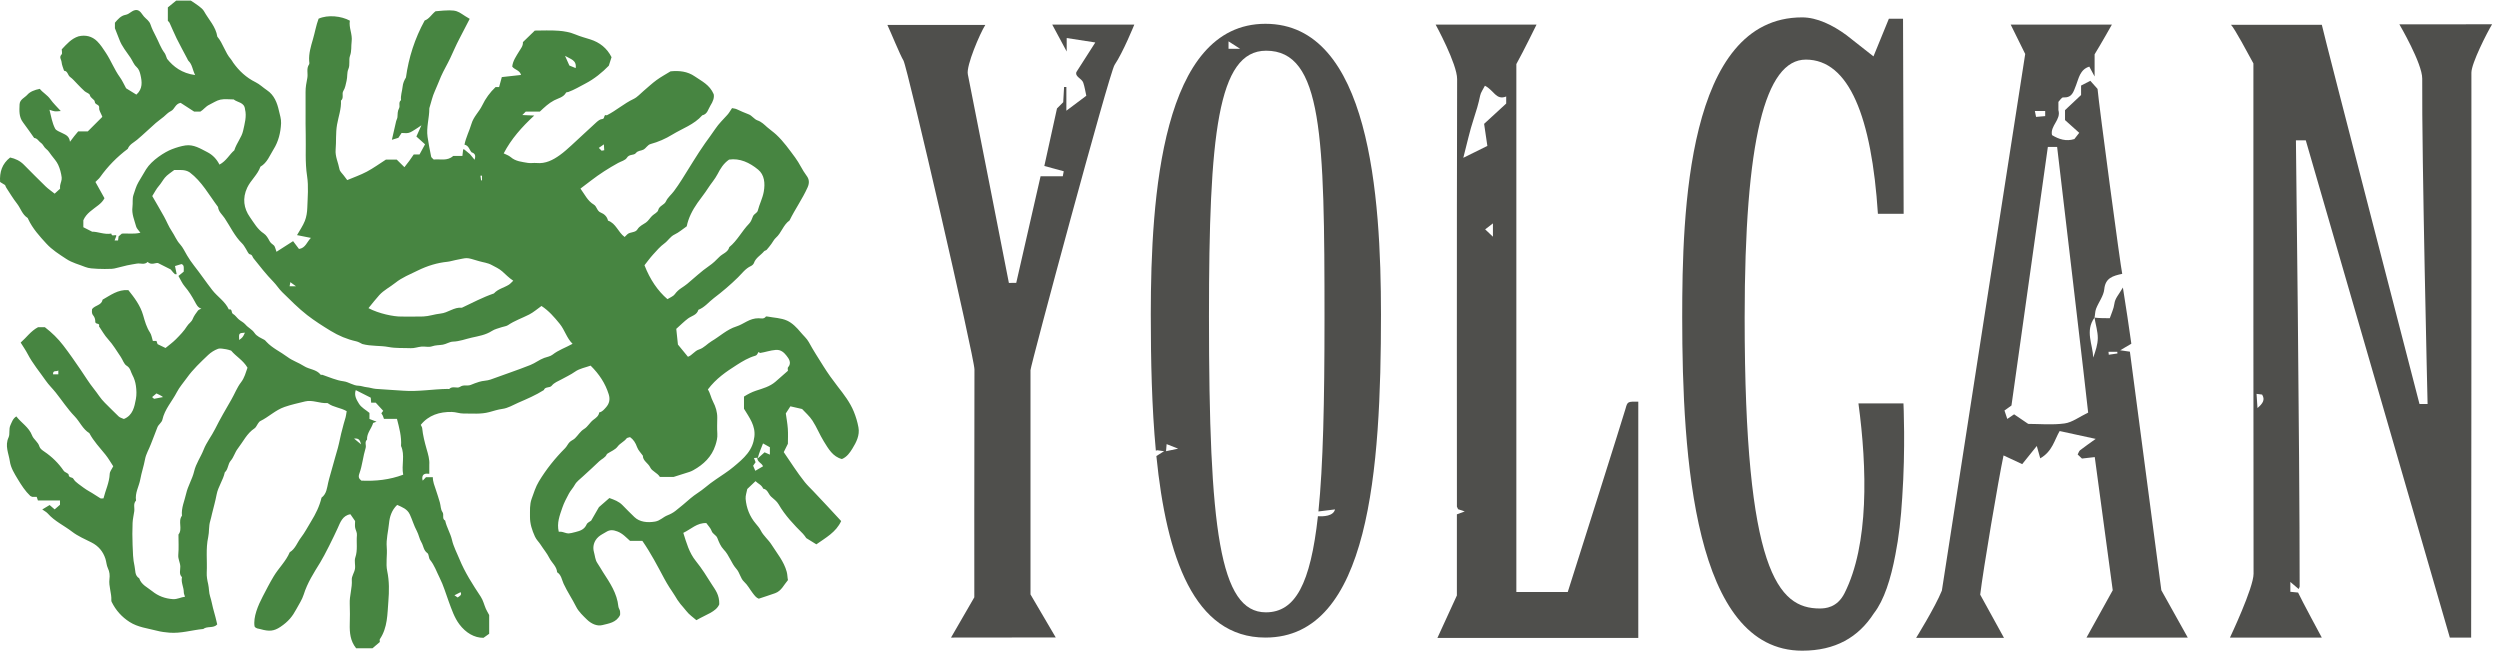 <?xml version="1.0" encoding="UTF-8" standalone="no"?>
<svg width="146px" height="38px" viewBox="0 0 146 38" version="1.1" xmlns="http://www.w3.org/2000/svg" xmlns:xlink="http://www.w3.org/1999/xlink" xmlns:sketch="http://www.bohemiancoding.com/sketch/ns">
    <!-- Generator: Sketch 3.4.4 (17249) - http://www.bohemiancoding.com/sketch -->
    <title>Logo</title>
    <desc>Created with Sketch.</desc>
    <defs></defs>
    <g id="Desktop" stroke="none" stroke-width="1" fill="none" fill-rule="evenodd" sketch:type="MSPage">
        <g id="Únete-info-/-productos" sketch:type="MSArtboardGroup" transform="translate(-7, -11)">
            <g id="Header" sketch:type="MSLayerGroup">
                <g id="Logo" transform="translate(7, 11)" sketch:type="MSShapeGroup">
                    <g id="imagotipo" fill="#478541">
                        <path d="M28.149,10.257 C28.118,10.259 28.087,10.261 28.057,10.262 C28.069,10.353 28.082,10.445 28.095,10.536 C28.113,10.534 28.131,10.533 28.149,10.531 L28.149,10.257 L28.149,10.257 Z M17.284,16.717 C17.149,16.619 17.07,16.561 16.957,16.478 C16.938,16.581 16.928,16.639 16.913,16.717 L17.284,16.717 L17.284,16.717 Z M20.677,25.612 C20.828,25.737 20.924,25.816 21.087,25.951 C21.021,25.702 20.964,25.584 20.677,25.612 L20.677,25.612 Z M26.54,34.765 C26.643,34.835 26.688,34.866 26.728,34.893 C26.845,34.804 26.988,34.754 26.898,34.581 C26.801,34.631 26.709,34.678 26.54,34.765 L26.54,34.765 Z M35.135,8.802 C35.176,8.794 35.222,8.785 35.287,8.773 C35.281,8.671 35.276,8.581 35.267,8.431 C35.137,8.521 35.055,8.578 34.97,8.637 C35.036,8.702 35.082,8.749 35.135,8.802 L35.135,8.802 Z M3.406,21.63 C3.322,21.727 3.077,21.588 3.099,21.86 L3.406,21.86 L3.406,21.63 L3.406,21.63 Z M13.966,19.855 C14.166,19.714 14.196,19.674 14.303,19.427 C13.947,19.454 13.945,19.456 13.966,19.855 L13.966,19.855 Z M9.518,23.189 C9.476,23.134 9.169,22.986 9.136,22.976 C9.039,23.057 8.963,23.122 8.883,23.19 C8.921,23.224 8.972,23.269 8.998,23.291 C9.165,23.258 9.318,23.228 9.518,23.189 L9.518,23.189 Z M32.998,3.261 C33.107,3.505 33.179,3.666 33.251,3.826 C33.363,3.872 33.475,3.918 33.621,3.977 C33.681,3.503 33.326,3.46 32.998,3.261 L32.998,3.261 Z M21.792,24.699 C21.698,25.029 21.413,25.296 21.435,25.676 C21.275,25.815 21.402,26.003 21.354,26.158 C21.202,26.65 21.162,27.171 20.988,27.653 C20.91,27.867 20.969,27.962 21.105,28.069 C21.939,28.107 22.749,28.021 23.547,27.722 C23.434,27.152 23.667,26.584 23.42,26.045 C23.46,25.496 23.314,24.979 23.182,24.462 L22.423,24.462 C22.402,24.402 22.385,24.34 22.359,24.283 C22.332,24.226 22.295,24.175 22.271,24.134 C22.328,24.059 22.367,24.009 22.38,23.992 C22.238,23.837 22.113,23.702 21.942,23.516 L21.676,23.516 C21.668,23.413 21.661,23.332 21.652,23.225 C21.368,23.082 21.084,22.938 20.776,22.782 C20.663,23.108 20.837,23.365 20.962,23.573 C21.096,23.799 21.37,23.941 21.576,24.114 L21.576,24.467 C21.712,24.52 21.843,24.57 21.991,24.627 C21.933,24.648 21.888,24.664 21.792,24.699 L21.792,24.699 Z M21.519,17.996 C22.135,18.32 22.985,18.491 23.428,18.487 C23.857,18.484 24.287,18.498 24.716,18.483 C25.057,18.47 25.388,18.346 25.722,18.313 C26.167,18.27 26.516,17.922 26.975,17.971 C27.593,17.681 28.196,17.358 28.845,17.137 C29.081,16.873 29.431,16.807 29.716,16.628 C29.804,16.573 29.873,16.487 29.974,16.394 C29.71,16.22 29.528,16.022 29.331,15.849 C29.136,15.678 28.923,15.591 28.713,15.475 C28.483,15.347 28.224,15.326 27.98,15.253 C27.156,15.005 27.342,15.051 26.599,15.188 C26.44,15.218 26.285,15.272 26.126,15.288 C25.552,15.346 24.977,15.512 24.382,15.806 C23.939,16.024 23.482,16.202 23.086,16.519 C22.781,16.763 22.419,16.941 22.151,17.234 C21.939,17.465 21.75,17.716 21.519,17.996 L21.519,17.996 Z M38.979,17.471 C39.146,17.364 39.321,17.305 39.408,17.183 C39.513,17.037 39.633,16.928 39.776,16.831 C39.898,16.75 40.021,16.669 40.134,16.576 C40.558,16.227 40.956,15.841 41.408,15.533 C41.637,15.378 41.825,15.195 42.008,15.005 C42.197,14.808 42.514,14.741 42.59,14.433 C43.063,14.047 43.33,13.487 43.752,13.056 C43.859,12.947 43.915,12.782 43.973,12.635 C44.032,12.486 44.219,12.444 44.256,12.297 C44.35,11.925 44.533,11.587 44.603,11.2 C44.693,10.701 44.644,10.209 44.275,9.906 C43.776,9.495 43.206,9.228 42.578,9.32 C42.239,9.558 42.067,9.859 41.906,10.168 C41.749,10.47 41.518,10.724 41.336,11.01 C41.157,11.294 40.932,11.564 40.735,11.847 C40.438,12.273 40.204,12.722 40.105,13.217 C39.857,13.388 39.645,13.577 39.398,13.693 C39.142,13.813 39.018,14.058 38.801,14.215 C38.554,14.394 38.348,14.635 38.141,14.864 C37.955,15.069 37.793,15.295 37.638,15.49 C37.957,16.317 38.416,16.991 38.979,17.471 L38.979,17.471 Z M41.339,22.745 C41.478,22.951 41.516,23.22 41.646,23.466 C41.795,23.749 41.892,24.063 41.888,24.396 C41.884,24.706 41.871,25.016 41.892,25.324 C41.909,25.564 41.851,25.784 41.781,26.002 C41.565,26.674 41.091,27.125 40.489,27.459 C40.42,27.497 40.347,27.532 40.272,27.557 C40,27.646 39.728,27.73 39.342,27.852 L38.537,27.852 C38.382,27.6 38.079,27.528 37.971,27.294 C37.854,27.043 37.538,26.915 37.544,26.614 C37.424,26.442 37.27,26.295 37.207,26.116 C37.117,25.861 36.987,25.659 36.795,25.528 C36.707,25.558 36.623,25.561 36.592,25.602 C36.449,25.797 36.215,25.88 36.065,26.083 C35.93,26.266 35.674,26.36 35.472,26.494 C35.458,26.504 35.443,26.516 35.436,26.531 C35.35,26.733 35.139,26.8 34.995,26.939 C34.85,27.078 34.703,27.215 34.556,27.352 C34.382,27.512 34.204,27.668 34.033,27.831 C33.871,27.985 33.672,28.122 33.57,28.31 C33.469,28.498 33.321,28.645 33.224,28.827 C33.082,29.093 32.937,29.363 32.841,29.647 C32.69,30.093 32.506,30.542 32.631,31.052 C32.704,31.057 32.791,31.048 32.866,31.073 C33.215,31.186 33.209,31.169 33.612,31.07 C33.896,31 34.131,30.916 34.261,30.621 C34.307,30.519 34.453,30.461 34.523,30.406 C34.697,30.104 34.856,29.829 34.978,29.617 C35.211,29.414 35.396,29.252 35.588,29.085 C35.871,29.186 36.143,29.284 36.354,29.502 C36.582,29.736 36.812,29.968 37.047,30.194 C37.354,30.49 37.809,30.535 38.253,30.461 C38.555,30.41 38.728,30.191 38.982,30.094 C39.145,30.031 39.305,29.946 39.443,29.839 C39.745,29.605 40.035,29.354 40.325,29.103 C40.595,28.869 40.916,28.697 41.181,28.469 C41.383,28.297 41.593,28.146 41.808,27.997 C42.156,27.755 42.52,27.533 42.842,27.261 C43.127,27.021 43.418,26.785 43.654,26.48 C43.885,26.183 44.011,25.872 44.055,25.508 C44.132,24.865 43.766,24.394 43.449,23.871 L43.449,23.16 C43.681,23.014 43.907,22.897 44.151,22.816 C44.546,22.686 44.952,22.579 45.278,22.3 C45.533,22.082 45.783,21.858 46.013,21.655 C46.013,21.56 45.991,21.489 46.017,21.46 C46.256,21.196 46.062,20.936 45.929,20.768 C45.798,20.602 45.613,20.411 45.31,20.434 C44.988,20.458 44.691,20.568 44.38,20.616 C44.355,20.595 44.331,20.574 44.306,20.553 C44.233,20.622 44.249,20.734 44.097,20.778 C43.715,20.889 43.368,21.095 43.03,21.311 C42.395,21.715 41.821,22.107 41.339,22.745 L41.339,22.745 Z M13.499,20.476 C13.363,20.437 13.286,20.405 13.207,20.396 C13.046,20.378 12.865,20.323 12.726,20.374 C12.519,20.45 12.317,20.579 12.156,20.731 C11.715,21.151 11.269,21.568 10.913,22.067 C10.714,22.345 10.481,22.606 10.326,22.906 C10.049,23.444 9.617,23.898 9.482,24.515 C9.447,24.676 9.249,24.796 9.191,24.958 C9.074,25.288 8.932,25.608 8.813,25.934 C8.703,26.233 8.526,26.511 8.47,26.821 C8.397,27.218 8.264,27.6 8.193,27.993 C8.118,28.408 7.872,28.789 7.945,29.232 C7.767,29.417 7.87,29.649 7.841,29.858 C7.81,30.085 7.752,30.31 7.743,30.537 C7.727,30.965 7.725,31.395 7.743,31.824 C7.759,32.239 7.764,32.664 7.858,33.065 C7.914,33.3 7.856,33.611 8.13,33.773 C8.255,34.154 8.614,34.303 8.892,34.528 C9.238,34.808 9.638,34.958 10.094,34.989 C10.357,35.007 10.569,34.873 10.804,34.849 C10.78,34.763 10.734,34.676 10.734,34.59 C10.735,34.29 10.558,34.013 10.627,33.706 C10.434,33.523 10.539,33.289 10.53,33.079 C10.52,32.847 10.39,32.647 10.412,32.4 C10.447,32.009 10.421,31.612 10.422,31.217 C10.686,30.887 10.372,30.449 10.627,30.118 C10.577,29.664 10.777,29.252 10.872,28.826 C10.971,28.382 11.233,27.974 11.337,27.53 C11.445,27.067 11.723,26.694 11.891,26.264 C12.057,25.836 12.358,25.464 12.564,25.049 C12.855,24.462 13.188,23.899 13.514,23.332 C13.706,23 13.842,22.63 14.073,22.331 C14.283,22.059 14.352,21.757 14.454,21.474 C14.207,21.043 13.782,20.818 13.499,20.476 L13.499,20.476 Z M8.892,11.45 C9.12,11.845 9.356,12.244 9.581,12.65 C9.736,12.928 9.85,13.232 10.028,13.494 C10.199,13.746 10.304,14.035 10.517,14.267 C10.687,14.453 10.793,14.699 10.926,14.919 C11.05,15.124 11.186,15.328 11.331,15.511 C11.699,15.977 12.031,16.47 12.395,16.938 C12.702,17.333 13.153,17.603 13.364,18.074 C13.589,18.016 13.487,18.268 13.607,18.333 C13.738,18.404 13.825,18.55 13.942,18.65 C14.066,18.756 14.227,18.827 14.33,18.948 C14.487,19.136 14.72,19.234 14.859,19.439 C15.001,19.65 15.236,19.733 15.446,19.85 C15.489,19.874 15.521,19.92 15.556,19.958 C15.907,20.336 16.383,20.544 16.789,20.848 C17.079,21.066 17.444,21.18 17.751,21.379 C18.063,21.58 18.483,21.565 18.73,21.886 C18.743,21.903 18.799,21.879 18.83,21.89 C19.238,22.027 19.643,22.215 20.06,22.267 C20.377,22.308 20.618,22.523 20.947,22.527 C21.086,22.529 21.256,22.598 21.419,22.614 C21.596,22.631 21.768,22.695 21.945,22.71 C22.48,22.753 23.016,22.777 23.552,22.817 C24.419,22.882 25.276,22.724 26.14,22.713 C26.174,22.712 26.224,22.728 26.24,22.711 C26.427,22.521 26.703,22.705 26.86,22.595 C27.08,22.443 27.292,22.559 27.49,22.479 C27.649,22.408 27.815,22.355 27.98,22.3 C28.198,22.228 28.443,22.241 28.647,22.166 C29.421,21.879 30.207,21.622 30.975,21.315 C31.263,21.2 31.498,21.005 31.784,20.901 C31.948,20.842 32.14,20.815 32.27,20.712 C32.617,20.439 33.032,20.304 33.438,20.078 C33.097,19.751 32.988,19.282 32.689,18.912 C32.371,18.52 32.05,18.148 31.622,17.869 C31.385,18.037 31.162,18.235 30.906,18.367 C30.495,18.578 30.053,18.725 29.667,18.989 C29.566,19.057 29.424,19.063 29.304,19.106 C29.109,19.174 28.896,19.218 28.727,19.328 C28.364,19.563 27.951,19.627 27.547,19.718 C27.185,19.799 26.836,19.94 26.453,19.951 C26.255,19.957 26.063,20.095 25.862,20.129 C25.653,20.164 25.444,20.15 25.23,20.225 C25.047,20.29 24.821,20.225 24.617,20.242 C24.406,20.26 24.196,20.344 23.989,20.334 C23.556,20.314 23.128,20.349 22.685,20.264 C22.203,20.172 21.685,20.232 21.159,20.09 C21.068,20.048 20.943,19.964 20.806,19.934 C20.269,19.815 19.777,19.608 19.305,19.319 C18.835,19.032 18.369,18.735 17.938,18.401 C17.418,17.998 16.954,17.52 16.48,17.06 C16.29,16.876 16.15,16.642 15.964,16.453 C15.541,16.023 15.176,15.546 14.799,15.078 C14.736,15 14.747,14.881 14.59,14.85 C14.499,14.831 14.441,14.651 14.368,14.544 C14.295,14.437 14.238,14.313 14.146,14.225 C13.705,13.798 13.452,13.238 13.118,12.738 C12.982,12.534 12.758,12.362 12.733,12.086 C12.206,11.386 11.787,10.6 11.083,10.069 C10.794,9.876 10.472,9.94 10.174,9.929 C9.979,10.084 9.768,10.205 9.626,10.38 C9.502,10.533 9.408,10.71 9.274,10.863 C9.13,11.027 9.031,11.23 8.892,11.45 L8.892,11.45 Z M7.12,13.641 C7.464,13.622 7.815,13.685 8.2,13.592 C8.094,13.444 7.984,13.349 7.952,13.233 C7.85,12.857 7.681,12.493 7.736,12.084 C7.767,11.852 7.721,11.6 7.794,11.386 C7.881,11.134 7.946,10.875 8.09,10.63 C8.236,10.382 8.379,10.134 8.532,9.887 C8.863,9.355 9.624,8.872 10.047,8.712 C10.3,8.616 10.564,8.532 10.831,8.493 C11.309,8.423 11.705,8.68 12.107,8.885 C12.424,9.047 12.658,9.296 12.816,9.613 C13.218,9.404 13.409,9.004 13.682,8.781 C13.822,8.338 14.113,8.024 14.197,7.639 C14.288,7.223 14.414,6.801 14.31,6.385 C14.273,5.966 13.872,5.992 13.646,5.807 C13.385,5.807 13.119,5.767 12.872,5.819 C12.646,5.866 12.441,6.014 12.225,6.116 C12.014,6.214 11.881,6.413 11.7,6.519 L11.341,6.519 C11.036,6.322 10.779,6.156 10.548,6.006 C10.232,6.063 10.198,6.383 9.989,6.483 C9.813,6.567 9.699,6.702 9.561,6.819 C9.41,6.946 9.244,7.055 9.096,7.185 C8.73,7.508 8.378,7.849 8.005,8.163 C7.809,8.327 7.56,8.431 7.462,8.693 C6.838,9.161 6.295,9.712 5.845,10.346 C5.763,10.462 5.656,10.531 5.573,10.627 C5.753,10.95 5.932,11.271 6.102,11.577 C6.007,11.754 5.889,11.865 5.754,11.974 C5.423,12.239 5.039,12.455 4.867,12.863 L4.867,13.27 C5.041,13.358 5.183,13.43 5.381,13.531 C5.711,13.523 6.094,13.713 6.501,13.641 C6.522,13.857 6.749,13.659 6.797,13.768 C6.76,13.866 6.73,13.944 6.692,14.044 L6.894,14.044 C6.907,13.944 6.92,13.852 6.926,13.804 C7.013,13.731 7.067,13.686 7.12,13.641 L7.12,13.641 Z M44.226,26.72 C44.242,26.73 44.259,26.741 44.275,26.751 C44.407,26.633 44.539,26.515 44.651,26.415 C44.772,26.468 44.854,26.504 44.961,26.551 L44.961,26.119 C44.832,26.047 44.715,25.982 44.561,25.896 C44.44,26.193 44.333,26.456 44.261,26.729 C44.195,26.735 44.131,26.74 44.034,26.749 C44.075,26.857 44.105,26.936 44.126,26.993 C44.053,27.098 43.989,27.19 43.983,27.199 C44.038,27.328 44.073,27.408 44.11,27.495 C44.288,27.391 44.426,27.31 44.56,27.232 C44.49,27.032 44.209,26.984 44.226,26.72 L44.226,26.72 Z M25.277,27.867 C25.275,28.132 25.377,28.371 25.459,28.617 C25.539,28.858 25.618,29.101 25.688,29.346 C25.741,29.531 25.732,29.755 25.836,29.899 C25.955,30.063 25.788,30.292 25.999,30.402 C26.081,30.795 26.306,31.142 26.394,31.525 C26.485,31.923 26.675,32.269 26.825,32.637 C27.147,33.429 27.609,34.141 28.078,34.851 C28.215,35.059 28.273,35.318 28.373,35.551 C28.418,35.654 28.479,35.751 28.568,35.918 L28.568,37.012 C28.508,37.056 28.411,37.125 28.236,37.249 C27.698,37.252 27.202,36.955 26.831,36.464 C26.532,36.068 26.377,35.59 26.205,35.127 C26.034,34.666 25.899,34.186 25.678,33.749 C25.498,33.395 25.373,33.008 25.113,32.692 C25.028,32.588 25.054,32.368 24.96,32.302 C24.73,32.141 24.734,31.876 24.611,31.672 C24.489,31.472 24.456,31.22 24.343,31.012 C24.175,30.702 24.082,30.364 23.935,30.047 C23.784,29.718 23.475,29.614 23.195,29.486 C22.864,29.8 22.754,30.198 22.719,30.562 C22.675,31.026 22.545,31.483 22.586,31.961 C22.626,32.421 22.52,32.903 22.613,33.347 C22.738,33.94 22.728,34.531 22.681,35.111 C22.62,35.862 22.64,36.651 22.185,37.322 C22.161,37.358 22.182,37.424 22.182,37.493 C22.063,37.595 21.934,37.705 21.756,37.857 L20.797,37.857 C20.454,37.43 20.414,36.946 20.426,36.445 C20.436,36.05 20.442,35.654 20.425,35.26 C20.404,34.787 20.578,34.337 20.545,33.859 C20.531,33.652 20.696,33.44 20.73,33.222 C20.765,33.005 20.681,32.757 20.75,32.558 C20.899,32.125 20.803,31.689 20.844,31.257 C20.859,31.098 20.774,30.975 20.744,30.835 C20.716,30.703 20.738,30.561 20.738,30.429 C20.644,30.294 20.553,30.163 20.463,30.032 C19.999,30.106 19.87,30.516 19.718,30.85 C19.486,31.362 18.961,32.426 18.699,32.851 C18.331,33.447 17.95,34.037 17.737,34.72 C17.644,35.019 17.458,35.291 17.308,35.571 C17.083,35.991 16.844,36.298 16.374,36.611 C15.996,36.863 15.722,36.887 15.217,36.743 C15.087,36.706 14.951,36.719 14.867,36.585 C14.777,36.036 15.077,35.346 15.344,34.835 C15.551,34.438 15.752,34.042 15.984,33.657 C16.274,33.172 16.7,32.78 16.921,32.251 C17.25,32.052 17.356,31.682 17.574,31.399 C17.803,31.102 17.969,30.772 18.164,30.457 C18.434,30.018 18.66,29.565 18.778,29.061 C19.072,28.85 19.098,28.485 19.164,28.195 C19.235,27.882 19.339,27.57 19.419,27.262 C19.515,26.894 19.631,26.528 19.732,26.157 C19.833,25.786 19.891,25.405 19.999,25.034 C20.052,24.853 20.087,24.662 20.152,24.478 C20.206,24.326 20.218,24.16 20.247,24.013 C19.882,23.801 19.474,23.79 19.158,23.557 C19.145,23.548 19.129,23.537 19.115,23.539 C18.676,23.571 18.251,23.336 17.819,23.443 C17.417,23.542 17.012,23.628 16.615,23.766 C16.079,23.953 15.692,24.352 15.202,24.59 C15.145,24.617 15.105,24.683 15.065,24.737 C14.997,24.828 14.956,24.955 14.869,25.012 C14.418,25.309 14.202,25.791 13.888,26.196 C13.715,26.419 13.65,26.704 13.479,26.899 C13.295,27.11 13.335,27.406 13.128,27.585 C13.032,28.04 12.738,28.421 12.65,28.882 C12.579,29.26 12.472,29.632 12.381,30.006 C12.347,30.147 12.319,30.289 12.277,30.427 C12.182,30.734 12.226,31.062 12.16,31.361 C12.008,32.053 12.108,32.744 12.074,33.434 C12.063,33.664 12.104,33.887 12.158,34.116 C12.213,34.35 12.194,34.604 12.274,34.844 C12.345,35.057 12.381,35.281 12.437,35.499 C12.484,35.685 12.539,35.869 12.587,36.054 C12.623,36.194 12.655,36.335 12.686,36.466 C12.463,36.71 12.111,36.547 11.869,36.733 C11.209,36.794 10.568,37.003 9.891,36.948 C9.642,36.928 9.4,36.897 9.161,36.834 C8.621,36.693 8.057,36.635 7.568,36.323 C7.109,36.029 6.764,35.642 6.524,35.156 C6.51,35.128 6.5,35.094 6.502,35.063 C6.525,34.643 6.339,34.243 6.392,33.817 C6.419,33.607 6.404,33.395 6.302,33.187 C6.219,33.017 6.216,32.812 6.156,32.629 C6.017,32.203 5.749,31.884 5.342,31.679 C4.957,31.485 4.55,31.312 4.212,31.053 C3.743,30.692 3.191,30.443 2.791,29.99 C2.709,29.898 2.588,29.839 2.468,29.753 C2.61,29.668 2.747,29.585 2.898,29.494 C2.993,29.577 3.08,29.651 3.192,29.748 C3.301,29.653 3.411,29.558 3.503,29.478 L3.503,29.227 L2.214,29.227 C2.189,29.153 2.169,29.094 2.144,29.018 L1.889,29.018 C1.825,28.988 1.79,28.981 1.768,28.961 C1.468,28.677 1.248,28.331 1.038,27.983 C0.842,27.657 0.63,27.326 0.575,26.94 C0.508,26.481 0.273,26.039 0.5,25.546 C0.596,25.337 0.497,25.061 0.613,24.82 C0.697,24.647 0.74,24.459 0.953,24.318 C1.254,24.708 1.687,24.944 1.875,25.434 C1.961,25.661 2.227,25.808 2.304,26.082 C2.336,26.197 2.475,26.298 2.587,26.373 C3.036,26.677 3.414,27.046 3.721,27.494 C3.788,27.592 4.004,27.641 4.009,27.722 C4.021,27.926 4.222,27.845 4.287,27.963 C4.351,28.079 4.464,28.175 4.574,28.256 C4.78,28.407 4.981,28.567 5.207,28.693 C5.433,28.817 5.642,28.969 5.864,29.101 C5.902,29.124 5.965,29.104 6.044,29.104 C6.16,28.633 6.385,28.186 6.407,27.676 C6.414,27.531 6.536,27.39 6.613,27.23 C6.467,27.009 6.332,26.767 6.161,26.555 C5.831,26.146 5.466,25.765 5.217,25.295 C4.829,25.06 4.664,24.628 4.359,24.313 C3.949,23.89 3.622,23.387 3.253,22.923 C3.066,22.688 2.845,22.479 2.675,22.233 C2.315,21.715 1.905,21.23 1.611,20.665 C1.5,20.452 1.361,20.254 1.207,20.006 C1.542,19.715 1.797,19.335 2.219,19.11 L2.622,19.11 C3.022,19.417 3.389,19.772 3.698,20.177 C4.053,20.64 4.386,21.12 4.714,21.602 C4.968,21.974 5.204,22.364 5.484,22.711 C5.701,22.979 5.874,23.283 6.125,23.525 C6.397,23.787 6.655,24.064 6.932,24.322 C7.009,24.394 7.13,24.42 7.235,24.469 C7.758,24.254 7.85,23.767 7.937,23.299 C7.983,23.05 7.972,22.782 7.937,22.529 C7.907,22.312 7.836,22.088 7.731,21.896 C7.631,21.716 7.622,21.492 7.395,21.357 C7.236,21.262 7.171,21.016 7.054,20.845 C6.815,20.496 6.6,20.124 6.316,19.815 C6.098,19.58 5.956,19.308 5.779,19.053 C5.865,18.845 5.555,18.963 5.564,18.787 C5.57,18.667 5.527,18.517 5.45,18.429 C5.328,18.288 5.376,18.149 5.377,18.05 C5.566,17.811 5.931,17.839 5.992,17.5 C6.454,17.242 6.884,16.899 7.495,16.942 C7.844,17.38 8.196,17.836 8.36,18.412 C8.461,18.763 8.557,19.116 8.765,19.43 C8.849,19.559 8.868,19.731 8.926,19.911 L9.138,19.911 C9.163,19.986 9.184,20.045 9.202,20.098 C9.35,20.17 9.493,20.239 9.667,20.323 C9.856,20.166 10.083,20.004 10.276,19.81 C10.51,19.573 10.75,19.328 10.923,19.047 C11.019,18.89 11.184,18.807 11.254,18.628 C11.323,18.451 11.445,18.292 11.56,18.138 C11.603,18.081 11.693,18.061 11.762,18.023 C11.548,17.973 11.462,17.766 11.382,17.621 C11.209,17.305 11.028,17.006 10.791,16.731 C10.637,16.552 10.542,16.322 10.421,16.115 C10.532,16.025 10.643,15.935 10.729,15.865 C10.73,15.658 10.772,15.481 10.601,15.421 C10.45,15.467 10.331,15.503 10.22,15.537 C10.254,15.702 10.286,15.857 10.318,16.012 L10.215,16.012 C10.18,15.978 10.146,15.944 10.112,15.909 C10.066,15.854 10.02,15.799 9.968,15.735 C9.769,15.635 9.556,15.527 9.232,15.364 C9.114,15.321 8.837,15.515 8.621,15.296 C8.437,15.486 8.204,15.357 7.996,15.394 C7.804,15.428 7.611,15.457 7.42,15.498 C7.216,15.543 7.016,15.6 6.812,15.648 C6.718,15.671 6.622,15.698 6.525,15.7 C6.251,15.708 5.975,15.716 5.701,15.699 C5.456,15.684 5.195,15.68 4.974,15.59 C4.607,15.44 4.224,15.355 3.873,15.123 C3.457,14.85 3.041,14.59 2.706,14.224 C2.307,13.789 1.908,13.35 1.652,12.807 C1.638,12.778 1.631,12.738 1.608,12.724 C1.295,12.526 1.207,12.164 0.994,11.892 C0.765,11.6 0.574,11.278 0.37,10.967 C0.336,10.914 0.317,10.852 0.298,10.808 C0.193,10.743 0.097,10.684 0.005,10.628 C-0.031,10.049 0.119,9.567 0.592,9.198 C0.889,9.263 1.164,9.387 1.39,9.615 C1.813,10.042 2.236,10.47 2.668,10.889 C2.82,11.036 2.998,11.155 3.192,11.31 C3.301,11.211 3.398,11.122 3.509,11.02 C3.509,10.964 3.499,10.896 3.511,10.832 C3.54,10.673 3.622,10.511 3.602,10.36 C3.57,10.109 3.503,9.853 3.397,9.624 C3.304,9.42 3.14,9.248 3.003,9.065 C2.907,8.938 2.822,8.792 2.698,8.7 C2.565,8.601 2.527,8.437 2.392,8.346 C2.257,8.255 2.187,8.073 1.995,8.057 C1.778,7.752 1.567,7.442 1.341,7.143 C1.099,6.824 1.129,6.458 1.143,6.097 C1.157,5.802 1.444,5.709 1.6,5.53 C1.753,5.356 2.019,5.248 2.325,5.189 C2.486,5.402 2.761,5.541 2.943,5.798 C3.112,6.037 3.331,6.241 3.549,6.484 C3.199,6.518 3.199,6.518 2.889,6.411 C2.987,6.8 3.046,7.176 3.218,7.508 C3.281,7.63 3.476,7.689 3.618,7.764 C3.813,7.867 4.042,7.924 4.087,8.279 C4.207,8.121 4.269,8.035 4.335,7.953 C4.408,7.861 4.484,7.772 4.565,7.675 L5.125,7.675 C5.421,7.38 5.685,7.115 5.976,6.825 C5.98,6.836 5.963,6.792 5.946,6.747 C5.89,6.598 5.776,6.443 5.792,6.303 C5.818,6.08 5.547,6.138 5.535,5.941 C5.526,5.801 5.289,5.745 5.245,5.549 C5.224,5.457 5.036,5.41 4.94,5.325 C4.798,5.2 4.67,5.06 4.537,4.926 C4.391,4.781 4.26,4.614 4.094,4.495 C3.95,4.392 3.964,4.147 3.741,4.131 C3.689,3.962 3.613,3.807 3.595,3.619 C3.58,3.468 3.435,3.345 3.598,3.177 C3.649,3.124 3.605,2.98 3.605,2.883 C3.896,2.574 4.168,2.256 4.585,2.122 C4.994,2.024 5.376,2.115 5.675,2.411 C5.876,2.61 6.032,2.857 6.189,3.095 C6.488,3.551 6.681,4.067 7.003,4.511 C7.142,4.703 7.238,4.926 7.365,5.156 C7.543,5.265 7.746,5.392 7.964,5.526 C8.345,5.187 8.297,4.777 8.203,4.37 C8.164,4.203 8.116,4.036 7.962,3.898 C7.813,3.765 7.74,3.548 7.624,3.375 C7.392,3.027 7.114,2.707 6.968,2.306 C6.898,2.112 6.818,1.922 6.711,1.65 L6.711,1.328 C6.88,1.129 7.061,0.914 7.332,0.867 C7.585,0.823 7.721,0.567 7.991,0.585 C8.2,0.617 8.281,0.822 8.409,0.968 C8.539,1.116 8.716,1.212 8.789,1.429 C8.868,1.666 8.986,1.904 9.101,2.121 C9.272,2.444 9.387,2.801 9.613,3.097 C9.669,3.171 9.689,3.271 9.757,3.435 C10.122,3.895 10.626,4.281 11.396,4.383 C11.237,4.067 11.231,3.767 11.007,3.555 C10.974,3.523 10.959,3.472 10.937,3.43 C10.729,3.035 10.514,2.644 10.315,2.244 C10.167,1.946 10.043,1.636 9.903,1.333 C9.883,1.289 9.838,1.256 9.802,1.216 L9.802,0.433 C9.973,0.293 10.126,0.168 10.289,0.035 L11.144,0.035 C11.33,0.162 11.486,0.255 11.627,0.367 C11.734,0.451 11.852,0.543 11.916,0.659 C12.186,1.146 12.606,1.557 12.691,2.14 C13.029,2.536 13.14,3.069 13.487,3.461 C13.54,3.52 13.573,3.597 13.62,3.662 C13.965,4.144 14.385,4.535 14.925,4.801 C15.168,4.92 15.367,5.12 15.596,5.272 C16.01,5.548 16.189,6.006 16.29,6.47 C16.342,6.706 16.426,6.937 16.415,7.198 C16.391,7.746 16.259,8.269 15.977,8.718 C15.755,9.072 15.607,9.504 15.209,9.734 C15.048,10.202 14.647,10.516 14.437,10.96 C14.146,11.579 14.234,12.17 14.597,12.683 C14.832,13.016 15.039,13.396 15.407,13.637 C15.55,13.731 15.652,13.906 15.734,14.064 C15.797,14.183 15.882,14.243 15.981,14.32 C16.068,14.386 16.084,14.545 16.147,14.704 C16.468,14.498 16.778,14.299 17.116,14.083 C17.214,14.213 17.34,14.38 17.461,14.54 C17.842,14.49 17.925,14.12 18.157,13.893 C17.891,13.84 17.626,13.787 17.346,13.731 C17.507,13.447 17.691,13.187 17.804,12.9 C17.897,12.663 17.938,12.393 17.946,12.137 C17.966,11.519 18.027,10.889 17.934,10.285 C17.808,9.47 17.874,8.661 17.854,7.851 C17.833,7.027 17.857,6.202 17.845,5.378 C17.84,5.091 17.898,4.821 17.949,4.544 C17.996,4.286 17.878,4.007 18.051,3.759 C18.083,3.713 18.059,3.625 18.055,3.557 C18.028,3.122 18.154,2.709 18.272,2.305 C18.39,1.905 18.456,1.493 18.606,1.091 C19.147,0.849 19.933,0.933 20.431,1.207 C20.361,1.609 20.593,1.997 20.536,2.423 C20.499,2.7 20.544,2.978 20.44,3.26 C20.352,3.5 20.46,3.775 20.341,4.044 C20.255,4.239 20.297,4.49 20.24,4.72 C20.188,4.925 20.167,5.128 20.049,5.315 C19.944,5.482 20.102,5.723 19.912,5.876 C19.94,6.36 19.763,6.816 19.683,7.281 C19.598,7.772 19.643,8.253 19.601,8.736 C19.566,9.142 19.756,9.5 19.826,9.883 C19.849,10.014 19.985,10.125 20.071,10.243 C20.138,10.334 20.207,10.423 20.278,10.517 C20.643,10.363 21.047,10.223 21.42,10.026 C21.803,9.823 22.157,9.564 22.537,9.321 L23.17,9.321 C23.301,9.451 23.454,9.602 23.618,9.764 C23.73,9.619 23.819,9.51 23.902,9.396 C23.989,9.277 24.07,9.155 24.163,9.02 L24.5,9.02 C24.607,8.824 24.706,8.643 24.823,8.428 C24.645,8.267 24.494,8.132 24.317,7.973 C24.4,7.788 24.484,7.6 24.612,7.316 C24.439,7.432 24.347,7.5 24.25,7.558 C24.127,7.631 24.005,7.722 23.87,7.758 C23.743,7.792 23.6,7.765 23.453,7.765 C23.399,7.846 23.346,7.927 23.265,8.049 C23.19,8.072 23.06,8.111 22.886,8.164 C22.972,7.786 23.052,7.428 23.136,7.071 C23.154,6.994 23.204,6.922 23.21,6.846 C23.224,6.666 23.21,6.493 23.307,6.317 C23.379,6.184 23.249,5.977 23.42,5.849 C23.386,5.58 23.487,5.327 23.512,5.067 C23.532,4.856 23.606,4.692 23.707,4.526 C23.868,3.358 24.223,2.25 24.801,1.197 C25.063,1.109 25.204,0.837 25.434,0.658 C26.863,0.517 26.635,0.651 27.431,1.1 C27.229,1.49 27.029,1.883 26.824,2.272 C26.631,2.638 26.471,3.019 26.295,3.393 C26.127,3.753 25.918,4.095 25.757,4.459 C25.628,4.748 25.523,5.048 25.388,5.337 C25.256,5.624 25.19,5.942 25.095,6.246 C25.086,6.277 25.072,6.308 25.072,6.339 C25.074,6.894 24.888,7.438 24.97,7.996 C25.026,8.382 25.101,8.765 25.179,9.147 C25.19,9.204 25.266,9.248 25.329,9.317 C25.702,9.274 26.12,9.424 26.467,9.107 L27.004,9.107 C27.019,8.982 27.033,8.854 27.049,8.72 C27.074,8.724 27.104,8.72 27.121,8.734 C27.23,8.821 27.336,8.912 27.444,9.002 C27.529,9.106 27.615,9.21 27.715,9.33 C27.792,9.096 27.75,8.959 27.547,8.899 C27.405,8.759 27.392,8.506 27.126,8.447 C27.209,8.024 27.412,7.642 27.532,7.235 C27.657,6.809 27.982,6.529 28.162,6.154 C28.357,5.747 28.616,5.395 28.941,5.085 L29.147,5.085 C29.201,4.886 29.256,4.686 29.306,4.502 C29.688,4.46 30.047,4.42 30.43,4.377 C30.346,4.089 30.059,4.083 29.914,3.889 C29.947,3.556 30.148,3.279 30.319,2.995 C30.421,2.826 30.554,2.681 30.538,2.46 C30.756,2.248 30.978,2.034 31.233,1.786 C31.666,1.786 32.147,1.759 32.622,1.796 C32.956,1.821 33.292,1.881 33.611,2.015 C33.889,2.132 34.184,2.21 34.473,2.301 C35.027,2.478 35.447,2.811 35.714,3.339 C35.662,3.501 35.613,3.653 35.555,3.836 C35.164,4.236 34.712,4.608 34.178,4.885 C33.852,5.054 33.539,5.245 33.192,5.371 C33.147,5.387 33.072,5.381 33.057,5.41 C32.909,5.687 32.595,5.738 32.362,5.861 C32.04,6.03 31.798,6.263 31.525,6.519 L30.703,6.519 C30.636,6.586 30.587,6.634 30.504,6.718 C30.733,6.728 30.931,6.737 31.199,6.748 C30.47,7.423 29.851,8.12 29.416,8.958 C29.548,9.026 29.711,9.075 29.828,9.177 C30.118,9.429 30.478,9.451 30.824,9.513 C30.991,9.542 31.168,9.504 31.339,9.52 C31.862,9.57 32.293,9.346 32.694,9.058 C32.938,8.884 33.161,8.68 33.383,8.478 C33.871,8.032 34.349,7.577 34.839,7.133 C34.932,7.05 35.058,6.954 35.17,6.952 C35.344,6.949 35.23,6.651 35.437,6.734 C35.983,6.459 36.443,6.043 37,5.78 C37.219,5.677 37.391,5.474 37.581,5.314 C37.835,5.102 38.075,4.871 38.342,4.677 C38.601,4.488 38.887,4.335 39.16,4.166 C39.66,4.118 40.141,4.161 40.578,4.463 C40.98,4.742 41.443,4.947 41.68,5.501 C41.724,5.704 41.638,5.931 41.487,6.168 C41.352,6.382 41.319,6.667 41.012,6.734 C40.536,7.277 39.854,7.5 39.261,7.862 C38.865,8.105 38.443,8.289 37.993,8.412 C37.814,8.461 37.738,8.653 37.573,8.74 C37.431,8.815 37.256,8.786 37.133,8.942 C37.016,9.091 36.749,8.983 36.609,9.215 C36.519,9.364 36.274,9.421 36.097,9.518 C35.544,9.822 35.014,10.162 34.513,10.547 C34.316,10.697 34.119,10.846 33.899,11.014 C34.152,11.359 34.317,11.734 34.676,11.946 C34.867,12.059 34.851,12.324 35.09,12.417 C35.28,12.49 35.458,12.648 35.507,12.884 C35.975,13.044 36.091,13.555 36.478,13.84 C36.524,13.795 36.576,13.74 36.631,13.688 C36.8,13.526 37.098,13.608 37.228,13.393 C37.349,13.192 37.551,13.119 37.725,12.995 C37.863,12.897 37.954,12.735 38.077,12.612 C38.195,12.494 38.405,12.408 38.437,12.275 C38.502,12.003 38.794,11.982 38.897,11.751 C38.995,11.531 39.208,11.366 39.356,11.166 C39.521,10.945 39.674,10.716 39.822,10.484 C40.272,9.777 40.695,9.052 41.176,8.367 C41.37,8.09 41.584,7.814 41.769,7.533 C41.977,7.219 42.243,6.972 42.486,6.698 C42.583,6.59 42.653,6.458 42.751,6.314 C42.841,6.334 42.938,6.34 43.022,6.378 C43.254,6.482 43.481,6.591 43.723,6.678 C43.912,6.746 44.048,6.967 44.237,7.031 C44.474,7.112 44.626,7.271 44.798,7.424 C44.971,7.577 45.166,7.707 45.335,7.865 C45.761,8.261 46.091,8.734 46.437,9.199 C46.691,9.539 46.851,9.93 47.108,10.268 C47.246,10.449 47.288,10.665 47.164,10.942 C46.862,11.617 46.431,12.216 46.109,12.876 C45.74,13.131 45.641,13.599 45.31,13.888 C45.203,13.981 45.139,14.124 45.051,14.241 C44.962,14.36 44.872,14.479 44.773,14.589 C44.736,14.63 44.657,14.633 44.622,14.675 C44.432,14.907 44.138,15.048 44.031,15.357 C44.006,15.43 43.926,15.504 43.852,15.537 C43.533,15.684 43.335,15.965 43.097,16.2 C42.655,16.634 42.186,17.033 41.691,17.408 C41.39,17.636 41.154,17.95 40.786,18.092 C40.701,18.402 40.394,18.442 40.181,18.6 C39.956,18.768 39.756,18.972 39.494,19.205 C39.524,19.491 39.561,19.835 39.591,20.122 C39.807,20.386 39.986,20.604 40.176,20.836 C40.42,20.755 40.557,20.493 40.828,20.408 C41.108,20.32 41.313,20.07 41.558,19.925 C42.04,19.641 42.453,19.238 43.004,19.065 C43.214,18.999 43.409,18.88 43.606,18.777 C43.825,18.662 44.048,18.583 44.302,18.586 C44.446,18.587 44.612,18.65 44.726,18.489 C44.738,18.473 44.793,18.481 44.826,18.487 C45.209,18.559 45.621,18.567 45.965,18.724 C46.272,18.863 46.538,19.138 46.759,19.406 C46.917,19.598 47.119,19.768 47.234,19.979 C47.495,20.46 47.793,20.916 48.082,21.378 C48.34,21.791 48.625,22.19 48.925,22.575 C49.285,23.036 49.643,23.498 49.864,24.042 C49.984,24.337 50.077,24.648 50.134,24.96 C50.218,25.421 50.008,25.829 49.779,26.199 C49.634,26.434 49.462,26.687 49.167,26.808 C48.634,26.67 48.38,26.211 48.114,25.782 C47.871,25.39 47.7,24.952 47.449,24.566 C47.277,24.299 47.023,24.083 46.843,23.886 C46.585,23.827 46.379,23.78 46.159,23.729 C46.077,23.857 45.997,23.979 45.891,24.144 C45.928,24.415 45.987,24.723 46.009,25.035 C46.03,25.342 46.013,25.652 46.013,25.916 C45.924,26.095 45.853,26.238 45.771,26.404 C46.18,26.999 46.559,27.605 47.003,28.159 C47.144,28.335 47.325,28.507 47.489,28.678 C48.038,29.25 48.571,29.836 49.124,30.43 C48.825,31.083 48.218,31.405 47.675,31.79 C47.476,31.667 47.286,31.549 47.085,31.424 C47.031,31.352 46.974,31.252 46.895,31.174 C46.363,30.644 45.847,30.104 45.467,29.446 C45.368,29.273 45.188,29.144 45.035,29.006 C44.871,28.858 44.838,28.579 44.569,28.537 C44.482,28.314 44.251,28.236 44.122,28.099 C43.962,28.251 43.801,28.404 43.641,28.557 C43.606,28.749 43.53,28.944 43.545,29.132 C43.591,29.673 43.783,30.164 44.14,30.584 C44.245,30.709 44.356,30.836 44.428,30.98 C44.587,31.294 44.869,31.51 45.054,31.802 C45.38,32.317 45.779,32.782 45.945,33.395 C45.991,33.563 45.982,33.72 46.017,33.876 C45.781,34.15 45.637,34.51 45.266,34.643 C44.952,34.755 44.633,34.856 44.311,34.964 C44.154,34.906 44.062,34.769 43.957,34.634 C43.787,34.413 43.665,34.166 43.448,33.967 C43.247,33.783 43.199,33.441 43.013,33.233 C42.703,32.887 42.589,32.426 42.262,32.091 C42.091,31.915 41.985,31.66 41.895,31.424 C41.825,31.24 41.622,31.195 41.557,31.004 C41.501,30.841 41.36,30.706 41.25,30.549 C40.71,30.522 40.358,30.904 39.905,31.119 C40.089,31.696 40.241,32.276 40.642,32.771 C40.988,33.197 41.28,33.669 41.573,34.135 C41.768,34.444 42.019,34.73 42.005,35.291 C41.827,35.733 41.214,35.894 40.67,36.219 C40.481,36.052 40.241,35.894 40.079,35.679 C39.972,35.537 39.846,35.408 39.736,35.271 C39.611,35.115 39.507,34.954 39.409,34.784 C39.311,34.617 39.193,34.462 39.09,34.297 C38.988,34.134 38.889,33.969 38.798,33.799 C38.397,33.051 38.007,32.296 37.514,31.588 L36.795,31.588 C36.564,31.386 36.365,31.153 36.051,31.035 C35.805,30.942 35.615,30.93 35.404,31.063 C35.254,31.157 35.087,31.231 34.956,31.347 C34.684,31.586 34.596,31.929 34.688,32.247 C34.749,32.456 34.754,32.693 34.887,32.885 C35.005,33.057 35.104,33.242 35.217,33.417 C35.62,34.038 36.038,34.65 36.113,35.419 C36.122,35.51 36.19,35.594 36.209,35.686 C36.226,35.769 36.213,35.857 36.213,35.914 C35.994,36.364 35.546,36.412 35.17,36.507 C34.863,36.584 34.525,36.423 34.285,36.19 C34.049,35.959 33.791,35.721 33.647,35.434 C33.418,34.975 33.128,34.552 32.914,34.089 C32.807,33.854 32.783,33.576 32.537,33.42 C32.51,33.073 32.222,32.866 32.078,32.58 C31.942,32.307 31.737,32.069 31.572,31.809 C31.47,31.648 31.329,31.528 31.242,31.338 C31.069,30.958 30.946,30.585 30.951,30.169 C30.956,29.819 30.924,29.471 31.049,29.128 C31.175,28.783 31.278,28.435 31.471,28.116 C31.901,27.403 32.416,26.761 33.003,26.173 C33.106,26.07 33.163,25.924 33.265,25.821 C33.354,25.73 33.489,25.684 33.58,25.595 C33.763,25.418 33.883,25.191 34.118,25.048 C34.33,24.918 34.449,24.667 34.66,24.511 C34.8,24.406 34.968,24.295 34.993,24.086 C35.171,24.053 35.276,23.916 35.386,23.794 C35.587,23.571 35.642,23.321 35.548,23.023 C35.348,22.386 34.995,21.85 34.492,21.353 C34.199,21.46 33.849,21.519 33.587,21.703 C33.332,21.884 33.055,22.007 32.79,22.156 C32.591,22.268 32.371,22.337 32.221,22.525 C32.104,22.672 31.839,22.56 31.76,22.781 C31.287,23.08 30.77,23.3 30.261,23.521 C29.96,23.651 29.672,23.837 29.326,23.882 C29.074,23.915 28.824,24 28.578,24.066 C28.074,24.202 27.572,24.144 27.069,24.15 C26.844,24.153 26.617,24.062 26.39,24.058 C25.67,24.044 25.031,24.244 24.572,24.813 C24.605,24.884 24.649,24.94 24.655,25 C24.696,25.421 24.801,25.825 24.916,26.232 C25,26.525 25.095,26.829 25.071,27.146 L25.071,27.67 C24.835,27.638 24.663,27.675 24.66,27.929 C24.659,27.975 24.677,28.021 24.687,28.07 C24.763,27.989 24.831,27.918 24.879,27.867 L25.277,27.867 L25.277,27.867 Z" id="Fill-1"></path>
                    </g>
                    <g id="tipografía" transform="translate(51.3, 0)">
                        <path d="M80.482,23.001 C80.502,23.297 80.517,23.53 80.537,23.829 C80.855,23.56 80.992,23.342 80.807,23.043 C80.746,23.035 80.686,23.027 80.482,23.001 L80.482,23.001 Z M83.357,8.194 L82.782,8.194 C82.782,8.194 83.001,26.057 83,34.254 C83,34.282 82.979,34.309 82.942,34.399 C82.787,34.267 82.644,34.145 82.456,33.986 L82.456,34.561 C82.566,34.572 82.715,34.586 82.908,34.605 C83.111,35.046 84.292,37.234 84.292,37.234 L78.93,37.234 C78.93,37.234 80.31,34.328 80.308,33.505 C80.294,23.862 80.299,14.219 80.299,4.576 L80.299,3.703 C79.988,3.134 79.198,1.65 78.991,1.45 L84.295,1.45 C84.425,2.086 89.998,23.592 89.998,23.592 L90.471,23.592 C90.471,23.592 90.126,9.06 90.158,4.592 C90.165,3.708 88.824,1.422 88.824,1.422 C88.824,1.422 92.482,1.418 94.238,1.418 C93.937,1.916 93.029,3.7 93.03,4.244 C93.042,14.916 93.015,37.234 93.015,37.234 L91.77,37.234 L83.357,8.194 L83.357,8.194 Z" id="Fill-4" fill="#4F4F4C"></path>
                        <path d="M71.836,20.545 C71.842,20.602 71.847,20.659 71.853,20.716 C72.022,20.692 72.19,20.667 72.359,20.643 C72.356,20.61 72.352,20.578 72.349,20.545 L71.836,20.545 L71.836,20.545 Z M68.139,6.482 L67.536,6.482 C67.564,6.622 67.582,6.708 67.606,6.827 C67.801,6.81 67.973,6.795 68.139,6.781 L68.139,6.482 L68.139,6.482 Z M70.648,24.096 C70.648,23.932 68.836,8.58 68.836,8.58 L68.295,8.58 L66.17,23.681 C66.17,23.681 65.788,23.953 65.761,23.973 C65.821,24.152 65.874,24.312 65.925,24.466 C66.135,24.324 66.23,24.26 66.324,24.196 C66.577,24.368 66.83,24.539 67.148,24.755 C67.8,24.755 68.547,24.828 69.271,24.729 C69.719,24.667 70.131,24.344 70.648,24.096 L70.648,24.096 Z M71.019,18.549 C71.324,18.583 71.613,18.583 71.912,18.583 C72.005,18.304 72.143,18.027 72.18,17.738 C72.222,17.415 72.42,17.235 72.677,16.791 C72.798,17.518 73.1,19.54 73.17,20.073 C72.963,20.195 72.781,20.302 72.52,20.456 C72.751,20.49 73.086,20.538 73.086,20.538 L74.922,34.469 L76.465,37.234 L70.552,37.234 L72.084,34.471 L71.034,26.694 C71.034,26.694 70.582,26.746 70.286,26.779 C70.265,26.759 70.157,26.657 70.036,26.542 C70.089,26.445 70.113,26.343 70.178,26.293 C70.463,26.073 70.761,25.867 71.089,25.631 C70.342,25.469 69.667,25.322 68.984,25.173 C68.68,25.685 68.566,26.358 67.85,26.767 C67.797,26.575 67.74,26.374 67.649,26.044 C67.252,26.539 67.054,26.785 66.797,27.105 C66.489,26.961 66.12,26.79 65.707,26.597 C65.408,28.007 64.516,33.278 64.344,34.728 C64.743,35.452 65.216,36.311 65.732,37.25 L60.603,37.25 C60.603,37.25 61.712,35.462 62.105,34.493 C62.159,34.082 66.972,3.153 66.972,3.153 L66.124,1.436 L72.035,1.436 C72.035,1.436 71.41,2.547 71.025,3.173 L71.025,4.466 C70.868,4.173 70.804,4.054 70.716,3.891 C70.169,4.055 70.094,4.594 69.946,4.965 C69.782,5.377 69.721,5.716 69.183,5.691 C69.097,5.686 69.002,5.859 68.911,5.95 L68.911,6.432 C69.08,6.994 68.418,7.342 68.537,7.89 C68.939,8.134 69.36,8.272 69.843,8.121 C69.933,8.005 70.024,7.888 70.127,7.757 C69.805,7.468 69.524,7.216 69.297,7.012 L69.297,6.432 C69.591,6.156 69.884,5.88 70.235,5.55 L70.235,4.997 C70.429,4.897 70.588,4.815 70.775,4.719 C70.897,4.856 71.044,5.02 71.197,5.193 C71.27,6.069 72.549,15.64 72.638,15.992 C72.092,16.11 71.652,16.23 71.589,16.892 C71.551,17.284 71.258,17.648 71.109,18.035 C71.045,18.203 71.057,18.4 71.019,18.549 C70.456,19.33 70.92,20.111 70.944,20.883 C71.075,20.509 71.209,20.128 71.211,19.747 C71.214,19.36 71.087,18.973 71.019,18.549 L71.019,18.549 Z" id="Fill-5" fill="#50504D"></path>
                        <path d="M35.887,13.045 C35.669,13.213 35.571,13.289 35.434,13.395 C35.603,13.555 35.713,13.659 35.887,13.824 L35.887,13.045 L35.887,13.045 Z M35.419,5.007 C35.311,5.224 35.179,5.394 35.141,5.583 C35.046,6.053 34.909,6.505 34.758,6.961 C34.528,7.656 34.376,8.376 34.157,9.216 C34.674,8.961 35.09,8.755 35.562,8.522 C35.5,8.102 35.444,7.719 35.372,7.233 C35.742,6.893 36.193,6.478 36.662,6.047 L36.662,5.635 C36.07,5.875 35.946,5.269 35.419,5.007 L35.419,5.007 Z M37.255,34.573 L40.257,34.573 C40.567,33.612 43.532,24.232 43.626,23.885 C43.746,23.444 43.754,23.449 44.376,23.459 L44.376,37.256 L32.644,37.256 L33.782,34.775 L33.782,30.037 C33.928,29.983 34.039,29.942 34.242,29.867 C34.062,29.808 33.962,29.775 33.853,29.738 C33.833,29.698 33.784,29.591 33.784,29.591 C33.784,29.591 33.771,12.943 33.796,4.618 C33.799,3.736 32.541,1.436 32.541,1.436 L38.434,1.436 C38.434,1.436 37.691,2.957 37.255,3.742 L37.255,34.573 L37.255,34.573 Z" id="Fill-6" fill="#4F4F4C"></path>
                        <path d="M1.461,3.533 C1.275,3.234 0.715,1.862 0.524,1.457 L6.241,1.457 C5.928,1.955 5.119,3.838 5.221,4.337 C5.447,5.441 7.619,16.523 7.619,16.523 L8.049,16.518 L9.47,10.293 L10.767,10.293 C10.789,10.176 10.806,10.089 10.822,10.002 C10.436,9.896 9.689,9.693 9.689,9.693 L10.428,6.334 C10.428,6.334 10.657,6.105 10.792,5.97 C10.808,5.688 10.825,5.383 10.842,5.079 C10.887,5.079 10.931,5.079 10.976,5.08 L10.976,6.465 C11.415,6.135 11.769,5.87 12.14,5.592 C12.084,5.344 12.047,5.081 11.964,4.833 C11.879,4.579 11.472,4.49 11.561,4.208 C11.945,3.608 12.284,3.077 12.666,2.48 C12.059,2.386 11.562,2.309 10.995,2.221 L10.995,3.008 L10.15,1.436 L14.944,1.436 C14.944,1.436 14.292,3.049 13.791,3.792 C13.49,4.238 8.881,21.36 8.881,21.617 L8.881,34.715 C9.385,35.574 10.355,37.227 10.355,37.227 L4.24,37.234 L5.6,34.882 C5.6,34.882 5.593,26.009 5.608,21.573 C5.61,20.914 1.69,3.902 1.461,3.533" id="Fill-7" fill="#4F4F4C"></path>
                        <path d="M59.837,1.094 L59.01,1.094 L58.111,3.293 C58.111,3.293 56.681,2.163 56.532,2.051 C55.724,1.459 54.808,1.015 53.946,1.015 C47.211,1.015 46.941,12.456 46.941,18.522 C46.941,26.757 47.642,38 53.946,38 C55.883,38 57.226,37.226 58.137,35.814 C58.138,35.813 58.139,35.812 58.14,35.811 C58.73,35.053 59.127,33.804 59.391,32.389 C59.589,31.39 59.717,30.275 59.79,29.055 C59.988,26.17 59.862,23.557 59.862,23.557 L57.233,23.557 C57.745,27.357 57.851,31.806 56.42,34.643 C55.991,35.496 55.293,35.535 54.97,35.535 C52.545,35.535 50.588,33.365 50.588,18.571 C50.588,8.166 51.791,3.481 54.162,3.481 C56.694,3.481 58.005,6.85 58.37,12.487 L59.873,12.487 L59.837,1.094" id="Fill-14" fill="#50504D"></path>
                        <path d="M25.667,30.147 C25.232,34.094 24.349,35.76 22.627,35.76 C19.932,35.76 19.304,30.913 19.304,18.487 C19.304,7.877 19.811,2.961 22.642,2.961 C25.94,2.961 26.051,7.989 26.051,18.599 C26.051,23.485 25.97,27.181 25.696,29.869 L26.665,29.749 C26.569,30.147 25.989,30.167 25.667,30.147 L25.667,30.147 Z M16.797,26.35 L16.831,25.937 L17.504,26.201 L16.797,26.35 L16.797,26.35 Z M20.446,2.415 L21.122,2.849 L20.446,2.849 L20.446,2.415 L20.446,2.415 Z M22.602,1.39 C16.561,1.39 15.906,11.474 15.906,18.356 C15.906,21.032 15.964,23.778 16.202,26.319 L16.28,26.294 L16.683,26.35 L16.232,26.633 C16.823,32.525 18.424,37.234 22.602,37.234 C28.694,37.234 29.349,27.389 29.349,18.356 C29.349,11.474 28.694,1.39 22.602,1.39 L22.602,1.39 Z" id="Fill-15" fill="#4F4F4C"></path>
                    </g>
                </g>
            </g>
        </g>
    </g>
</svg>